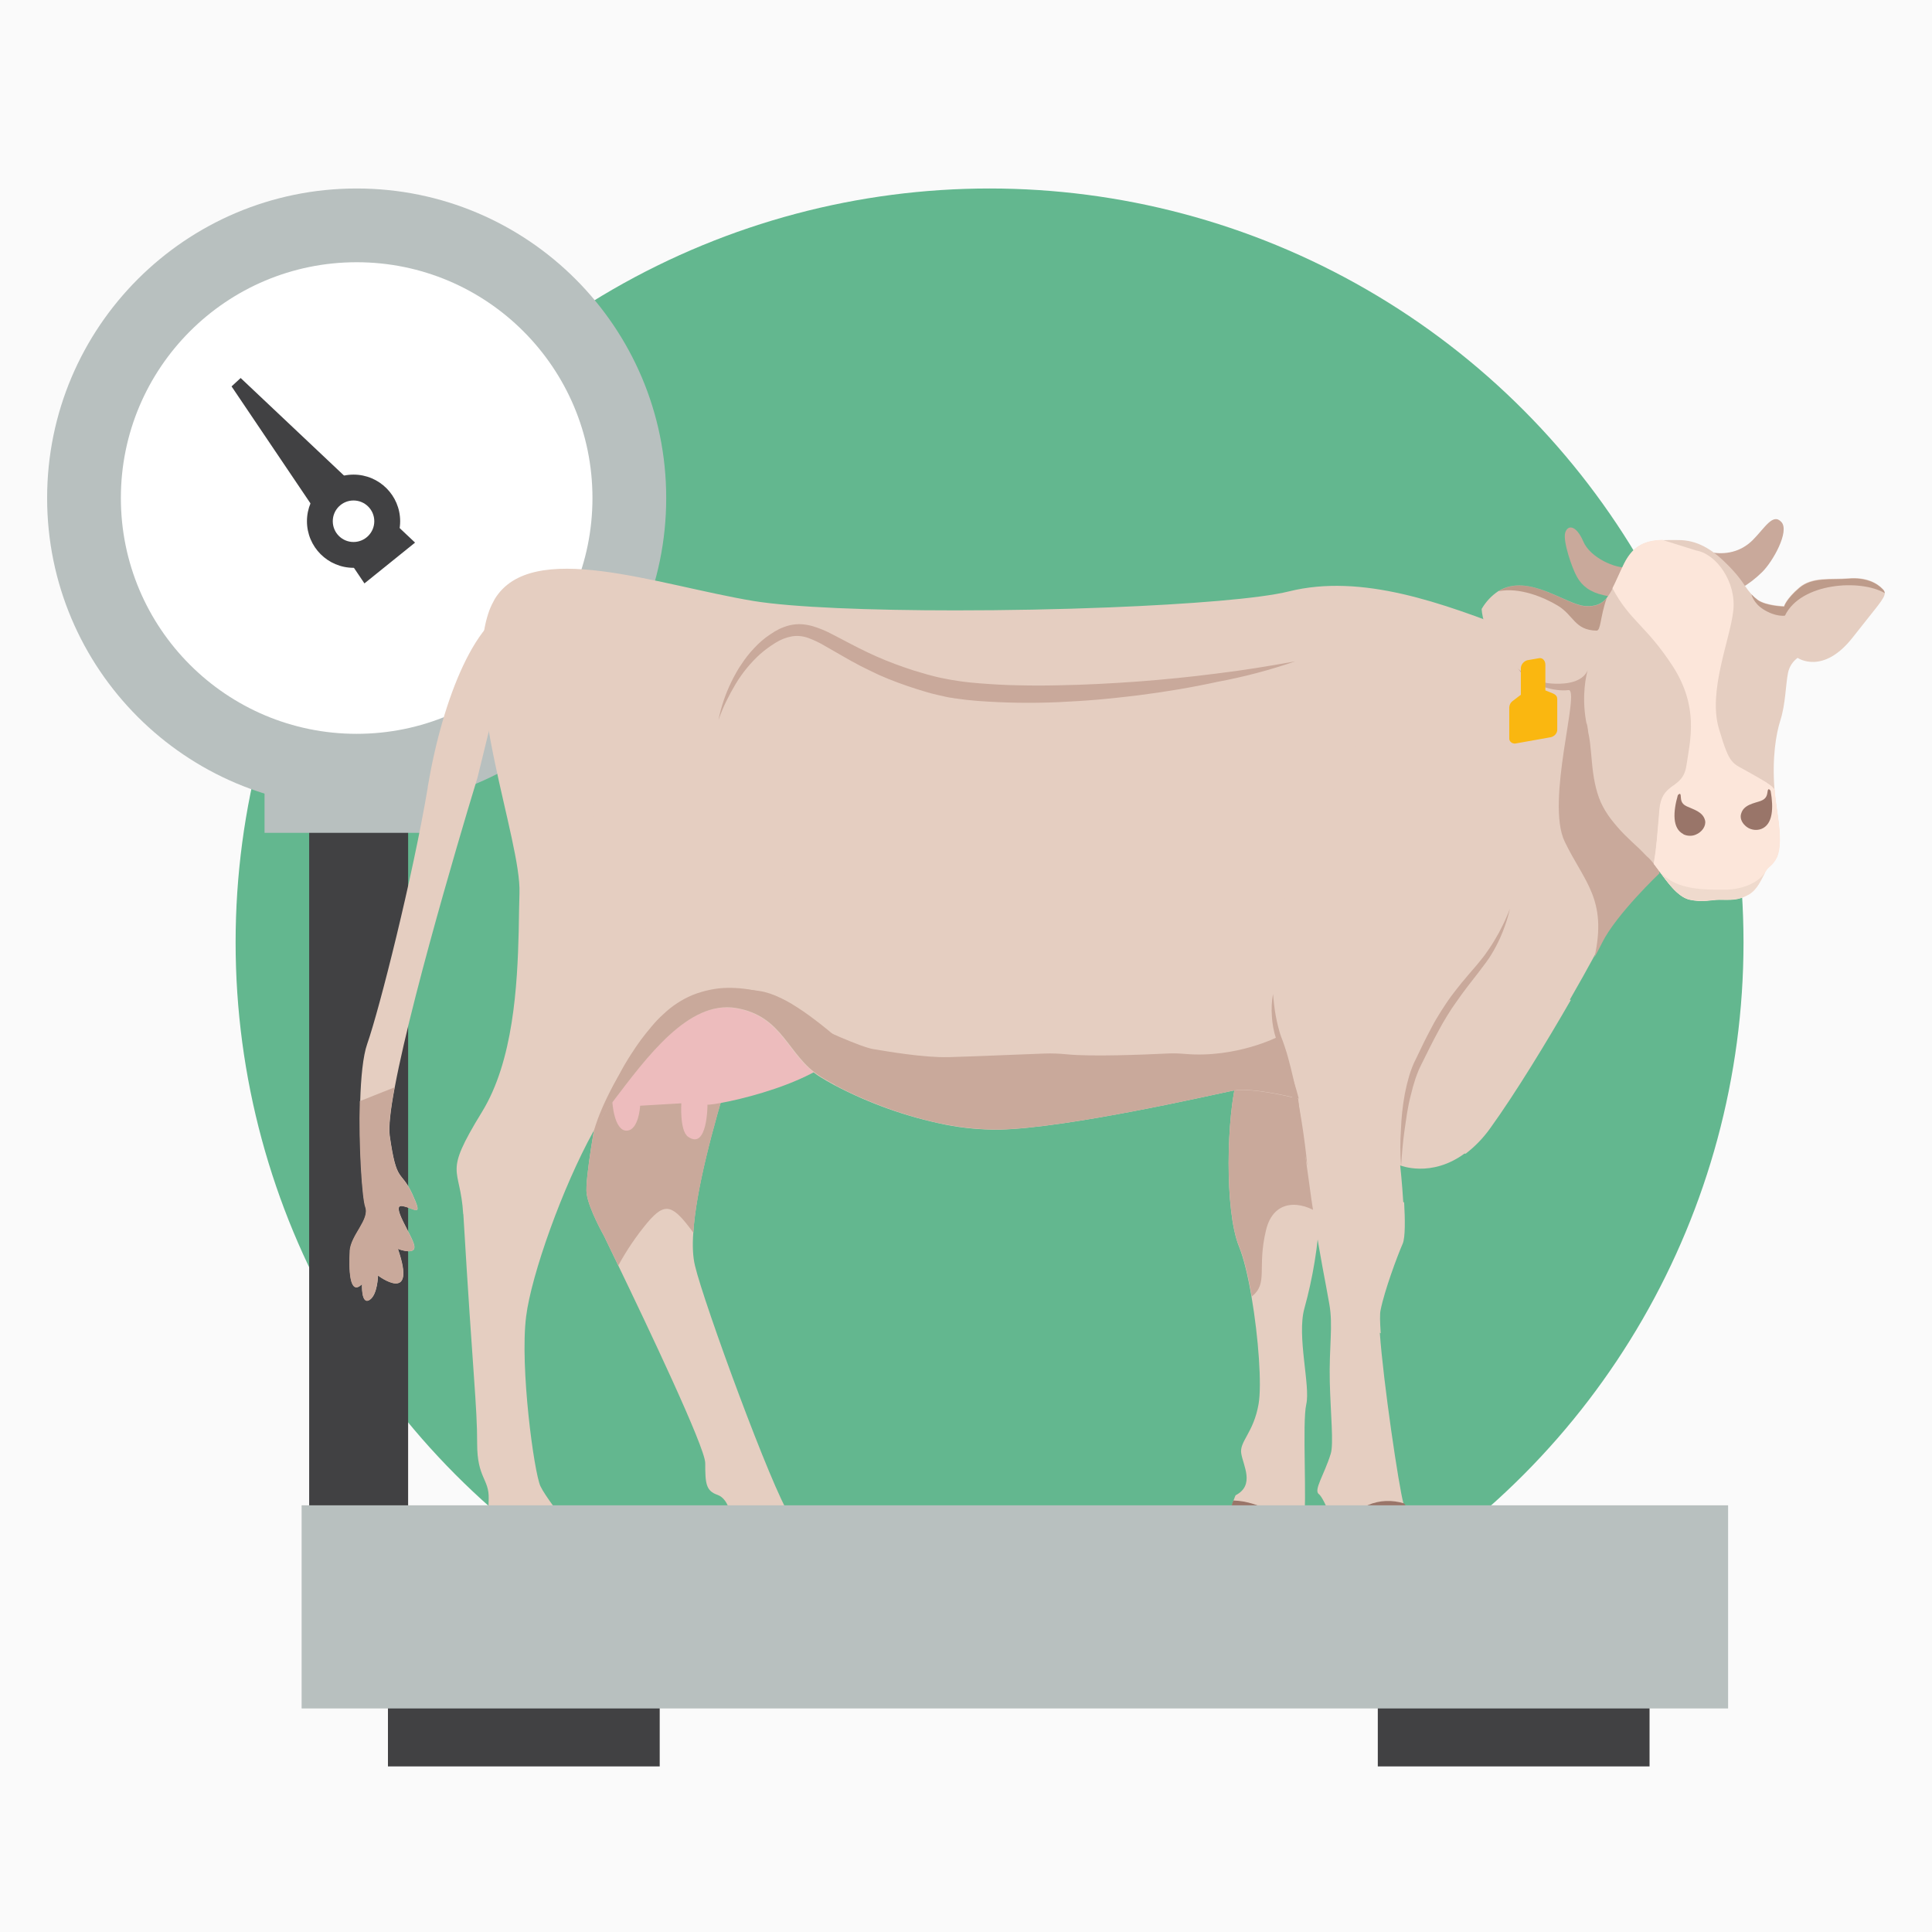 <svg width="41" height="41" viewBox="0 0 41 41" fill="none" xmlns="http://www.w3.org/2000/svg">
    <rect width="41" height="41" fill="#FAFAFA"/>
    <circle cx="21" cy="20" r="16" fill="#63B78F"/>
    <path d="M14 35.921H8.233V37.486H14V35.921Z" fill="#414143"/>
    <path d="M35.006 35.921H29.239V37.486H35.006V35.921Z" fill="#414143"/>
    <path d="M8.661 16.356H6.561V32.996H8.661V16.356Z" fill="#414143"/>
    <path d="M9.734 15.903H5.614V17.674H9.734V15.903Z" fill="#B8C0BF"/>
    <path d="M7.569 17.138C11.197 17.138 14.138 14.197 14.138 10.569C14.138 6.941 11.197 4 7.569 4C3.941 4 1 6.941 1 10.569C1 14.197 3.941 17.138 7.569 17.138Z" fill="#B8C0BF"/>
    <path d="M7.569 15.573C10.333 15.573 12.573 13.333 12.573 10.569C12.573 7.806 10.333 5.565 7.569 5.565C4.806 5.565 2.565 7.806 2.565 10.569C2.565 13.333 4.806 15.573 7.569 15.573Z" fill="white"/>
    <path d="M5.107 8.022L8.808 11.515L7.734 12.381L4.914 8.2L5.107 8.022Z" fill="#414143"/>
    <path d="M7.503 12.05C8.049 12.05 8.492 11.607 8.492 11.061C8.492 10.515 8.049 10.072 7.503 10.072C6.957 10.072 6.514 10.515 6.514 11.061C6.514 11.607 6.957 12.05 7.503 12.05Z" fill="#414143"/>
    <path d="M7.502 11.502C7.745 11.502 7.943 11.305 7.943 11.061C7.943 10.818 7.745 10.621 7.502 10.621C7.259 10.621 7.062 10.818 7.062 11.061C7.062 11.305 7.259 11.502 7.502 11.502Z" fill="white"/>
    <path d="M34.549 12.042C34.289 12.072 33.747 11.838 33.599 11.489C33.45 11.14 33.264 11.129 33.215 11.31C33.167 11.489 33.357 12.049 33.464 12.239C33.571 12.432 33.743 12.567 34.024 12.629L34.303 12.692L34.549 12.042Z" fill="#C9A99B"/>
    <path d="M36.29 11.717C36.608 11.779 36.936 11.719 37.196 11.461C37.455 11.201 37.623 10.88 37.804 11.078C37.983 11.275 37.625 11.914 37.397 12.139C37.261 12.274 37.109 12.39 36.944 12.487L36.291 11.717H36.29Z" fill="#C9A99B"/>
    <path d="M12.452 25.341C12.496 25.659 12.814 26.221 12.814 26.221C12.814 26.221 12.935 26.47 13.121 26.857C13.716 28.091 14.966 30.716 14.966 31.048C14.966 31.48 14.979 31.638 15.228 31.724C15.477 31.81 15.574 32.26 15.456 32.46C15.342 32.66 15.311 32.964 15.556 32.964C15.8 32.964 17.189 33.096 17.245 32.964C17.352 32.722 16.959 32.332 16.813 32.2C16.782 32.172 16.761 32.156 16.761 32.156C16.392 31.627 14.934 27.652 14.748 26.857C14.703 26.671 14.692 26.432 14.713 26.153C14.768 25.259 15.114 23.96 15.518 22.641L13.159 21.87L12.668 23.633C12.668 23.633 12.406 25.024 12.45 25.342L12.452 25.341Z" fill="#E5CEC1"/>
    <path d="M12.452 25.341C12.496 25.659 12.814 26.221 12.814 26.221C12.814 26.221 12.935 26.47 13.121 26.857C13.296 26.535 13.502 26.231 13.736 25.949C14.12 25.494 14.278 25.566 14.714 26.16C14.77 25.266 15.116 23.967 15.518 22.648L13.159 21.877L12.668 23.638C12.668 23.638 12.406 25.023 12.45 25.341H12.452Z" fill="#C9A99B"/>
    <path d="M9.078 16.709C8.76 18.607 8.053 21.413 7.792 22.156C7.703 22.41 7.659 22.867 7.644 23.367C7.616 24.32 7.692 25.432 7.758 25.611C7.855 25.888 7.445 26.208 7.426 26.553C7.406 26.897 7.408 27.528 7.684 27.251C7.684 27.251 7.664 27.692 7.839 27.589C8.014 27.486 8.023 27.068 8.023 27.068C8.023 27.068 8.86 27.704 8.445 26.503C8.445 26.503 8.838 26.656 8.792 26.431C8.746 26.206 8.278 25.55 8.541 25.595C8.803 25.639 8.994 25.868 8.749 25.335C8.503 24.806 8.419 25.142 8.271 24.1C8.246 23.911 8.287 23.549 8.377 23.075C8.78 20.913 10.135 16.495 10.135 16.495L11.028 12.851C10.12 12.995 9.394 14.809 9.076 16.707L9.078 16.709Z" fill="#E5CEC1"/>
    <path d="M7.422 26.552C7.402 26.896 7.404 27.526 7.68 27.251C7.68 27.251 7.661 27.692 7.836 27.589C8.011 27.486 8.019 27.068 8.019 27.068C8.019 27.068 8.856 27.704 8.441 26.503C8.441 26.503 8.834 26.656 8.788 26.431C8.742 26.206 8.274 25.55 8.537 25.595C8.799 25.639 8.99 25.868 8.745 25.335C8.499 24.806 8.415 25.142 8.267 24.1C8.242 23.911 8.283 23.549 8.373 23.075L7.636 23.368C7.608 24.321 7.684 25.433 7.749 25.613C7.848 25.882 7.441 26.207 7.419 26.552H7.422Z" fill="#C9A99B"/>
    <path d="M18.089 22.011C17.668 22.992 15.149 23.469 15.014 23.442C15.014 23.442 15.017 24.419 14.6 24.122C14.421 23.994 14.459 23.414 14.459 23.414L13.585 23.465C13.585 23.465 13.557 23.994 13.295 23.994C13.032 23.994 12.995 23.39 12.995 23.39L12.366 23.304L12.814 20.468L16.605 20.02L18.09 22.012L18.089 22.011Z" fill="#EDBCBD"/>
    <path d="M27.032 33.511C27.089 33.487 27.41 32.974 27.576 32.571C27.614 32.48 27.645 32.387 27.667 32.292C27.742 31.907 27.631 30.192 27.721 29.801C27.812 29.411 27.517 28.356 27.681 27.767C27.862 27.114 27.971 26.442 28.009 25.765C28.026 25.445 28.018 25.124 27.991 24.803C27.88 23.584 27.905 22.381 27.905 22.381L26.258 22.86C26.026 23.685 25.985 25.693 26.292 26.449C26.395 26.701 26.487 27.093 26.56 27.522C26.706 28.377 26.78 29.39 26.709 29.796C26.603 30.406 26.3 30.589 26.341 30.844C26.381 31.1 26.637 31.518 26.221 31.732C26.221 31.732 26.198 31.783 26.173 31.853C26.137 31.949 26.096 32.086 26.11 32.176C26.134 32.326 26.963 33.542 27.034 33.512L27.032 33.511Z" fill="#E5CEC1"/>
    <path d="M26.564 27.515C26.922 27.231 26.671 26.916 26.867 26.105C27.031 25.427 27.618 25.487 28.01 25.761C28.026 25.44 28.02 25.119 27.992 24.798C27.881 23.579 27.906 22.376 27.906 22.376L26.259 22.855C26.026 23.68 25.986 25.688 26.293 26.444C26.399 26.695 26.49 27.084 26.565 27.516L26.564 27.515Z" fill="#C9A99B"/>
    <path d="M9.833 25.767C10.04 29.26 10.126 29.816 10.126 30.641C10.126 31.363 10.379 31.384 10.371 31.798C10.369 32.077 10.313 32.613 10.551 32.813C10.671 32.913 11.02 33.013 11.342 33.089C11.392 33.1 11.445 33.098 11.494 33.08C11.542 33.062 11.584 33.03 11.614 32.987C11.645 32.945 11.662 32.895 11.663 32.842C11.663 32.791 11.651 32.739 11.623 32.696L11.391 32.334L12.006 33.012C12.033 33.041 12.069 33.06 12.109 33.067C12.149 33.074 12.188 33.067 12.224 33.048C12.259 33.028 12.287 32.998 12.302 32.962C12.317 32.925 12.321 32.884 12.31 32.845C12.31 32.842 12.31 32.838 12.308 32.838C12.252 32.655 11.976 32.289 11.752 31.974C11.627 31.802 11.517 31.642 11.469 31.539C11.334 31.253 11.03 29.015 11.165 27.939C11.276 27.048 11.942 25.187 12.588 24.019C12.705 23.804 12.837 23.597 12.982 23.401C13.721 22.427 14.599 21.232 15.607 21.397C16.616 21.566 16.702 22.405 17.389 22.844C17.48 22.902 17.589 22.965 17.71 23.03C18.449 23.419 19.241 23.701 20.059 23.866C20.436 23.941 20.821 23.976 21.206 23.973C22.671 23.938 25.731 23.234 26.153 23.148C26.574 23.065 27.549 23.317 27.549 23.317C27.549 23.317 27.59 23.684 27.66 24.202C27.69 24.451 27.729 24.731 27.771 25.024C27.808 25.308 27.85 25.601 27.896 25.884C28.031 26.765 28.114 27.12 28.21 27.673C28.293 28.135 28.203 28.574 28.22 29.32C28.236 29.987 28.306 30.646 28.24 30.851C28.106 31.289 27.871 31.624 27.988 31.707C28.106 31.791 28.378 32.537 28.44 32.644C28.517 32.767 28.865 33.103 29.676 33.092C29.701 33.092 29.726 33.085 29.749 33.074C29.771 33.062 29.79 33.045 29.804 33.024C29.818 33.003 29.826 32.978 29.829 32.953C29.832 32.928 29.828 32.903 29.818 32.88C29.721 32.638 29.59 32.292 29.714 32.475C29.9 32.745 29.742 32.496 29.876 32.596C30.011 32.696 30.25 32.942 30.201 32.807C30.15 32.673 29.901 32.324 29.783 31.902C29.686 31.56 29.355 29.328 29.282 28.285C29.265 28.051 29.261 27.874 29.279 27.795C29.363 27.374 29.632 26.652 29.749 26.383C29.804 26.255 29.8 25.872 29.779 25.509C29.756 25.112 29.714 24.731 29.714 24.731C29.714 24.731 30.371 25.003 31.085 24.476C31.282 24.324 31.454 24.145 31.6 23.944C32.142 23.194 32.812 22.088 33.316 21.212C33.517 20.863 33.693 20.548 33.821 20.311C33.89 20.179 33.948 20.072 33.986 19.993C34.29 19.389 35.198 18.527 35.198 18.527V15.726L35.047 15.605L34.684 15.319L32.861 13.875L32.353 13.473C32.304 13.453 32.253 13.436 32.204 13.415C30.604 12.793 28.901 12.165 27.35 12.551C26.739 12.703 25.257 12.821 23.536 12.89C22.489 12.932 21.353 12.953 20.273 12.953C18.47 12.953 16.821 12.89 15.985 12.753C13.937 12.411 11.277 11.422 10.496 12.718C10.454 12.793 10.416 12.872 10.385 12.953C9.784 14.593 11.066 17.833 11.024 18.956C11.017 19.181 11.013 19.447 11.008 19.737V19.751C10.98 20.919 10.894 22.515 10.227 23.599C9.388 24.967 9.767 24.726 9.83 25.766L9.833 25.767Z" fill="#E5CEC1"/>
    <path d="M11.045 18.964C11.038 19.189 11.035 19.454 11.028 19.745C11.031 19.659 11.056 19.199 11.208 19.161C11.377 19.12 11.335 18.864 11.598 18.418C11.86 17.973 11.954 18.374 12.23 18.418C12.506 18.46 12.572 17.417 12.613 16.95C12.655 16.481 13.059 16.205 12.592 15.12C12.123 14.035 12.102 14.927 11.719 15.185C11.335 15.441 11.249 14.823 11.591 14.101C11.933 13.376 12.485 13.61 12.741 13.037C12.996 12.463 12.444 13.144 12.271 12.892C12.102 12.639 11.505 12.567 11.229 12.76C10.997 12.919 10.752 12.96 10.517 12.737C10.474 12.812 10.437 12.891 10.406 12.971C9.805 14.605 11.083 17.845 11.045 18.964Z" fill="#E5CEC1"/>
    <path d="M16.89 13.049C16.604 12.835 15.91 12.9 15.678 13.239C15.443 13.581 14.804 14.113 14.273 14.092C13.741 14.071 13.229 14.517 13.357 15.049C13.485 15.581 13.329 16.164 13.982 16.192C14.635 16.22 15.678 16.327 15.847 15.709C16.017 15.091 16.997 14.538 17.125 13.899C17.253 13.263 16.89 13.049 16.89 13.049Z" fill="#E5CEC1"/>
    <path d="M15.335 18.352C14.803 18.245 14.095 18.459 13.981 19.16C13.867 19.862 13.384 19.779 13.335 20.097C13.287 20.417 13.312 20.777 13.867 20.628C14.42 20.48 14.016 20.749 14.697 20.459C15.38 20.169 15.187 19.734 15.335 19.651C15.484 19.565 15.698 19.481 15.698 18.949C15.698 18.418 15.335 18.352 15.335 18.352Z" fill="#E5CEC1"/>
    <path d="M16.531 18.099C16.745 19.207 17.519 19.994 18.09 20.026C18.659 20.057 18.894 20.568 18.808 20.932C18.721 21.294 18.594 21.819 18.915 21.875C19.233 21.93 20.341 21.847 20.576 22.2C20.81 22.548 22.041 22.293 22.457 21.08C22.875 19.868 23.577 19.378 23.428 17.992C23.28 16.605 22.852 17.29 23.449 15.608C24.046 13.927 23.152 14.372 23.3 13.502C23.342 13.286 23.428 13.082 23.556 12.904C22.509 12.946 21.373 12.967 20.292 12.967C20.134 13.508 19.809 13.779 19.405 13.861C18.894 13.968 18.766 14.117 18.787 14.714C18.808 15.311 17.574 15.311 17.263 15.885C16.956 16.458 16.317 16.993 16.531 18.099Z" fill="#E5CEC1"/>
    <path d="M26.746 20.228C26.753 20.038 26.635 19.931 26.446 19.945C26.332 19.951 26.16 20.065 26.17 20.142C26.191 20.321 26.293 20.39 26.218 20.567C26.105 20.829 26.446 21.178 26.778 20.968C26.903 20.889 26.964 20.771 26.813 20.46C26.775 20.388 26.753 20.31 26.748 20.228H26.746Z" fill="#E5CEC1"/>
    <path d="M27.125 20.339C27.302 20.88 27.049 21.337 27.399 21.876C27.747 22.415 28.356 23.713 27.675 24.197C27.706 24.445 27.745 24.726 27.786 25.019C27.786 25.019 28.643 24.652 28.878 24.366C29.11 24.08 29.013 23.361 29.306 23.189C29.596 23.012 29.831 22.622 30.159 22.197C30.486 21.772 30.818 21.164 31.419 20.487C32.021 19.814 32.311 18.397 32.293 18.146C32.272 17.893 33.167 17.604 33.533 17.893C33.903 18.183 34.483 17.216 34.483 17.216L34.711 15.326L34.832 14.325L32.407 13.161C32.344 13.247 32.286 13.333 32.231 13.424C31.757 14.19 31.564 15.092 31.654 15.855C31.752 16.708 31.633 17.853 31.285 17.621C30.936 17.389 31.013 17.224 30.743 16.218C30.471 15.217 29.31 14.885 28.688 15.972C28.066 17.057 27.775 18.434 27.368 18.919C26.954 19.407 26.954 19.793 27.127 20.339H27.125Z" fill="#E5CEC1"/>
    <path d="M30.231 23.403C30.289 23.831 30.289 24.042 30.772 24.369C30.851 24.425 30.969 24.46 31.104 24.483C31.301 24.332 31.474 24.153 31.619 23.951C32.161 23.201 32.832 22.096 33.336 21.22C33.043 21.157 32.887 21.347 32.656 21.756C32.344 22.297 32.383 22.803 31.958 22.647C31.53 22.492 31.492 21.832 30.922 21.877C30.356 21.918 30.172 22.975 30.232 23.403H30.231Z" fill="#E5CEC1"/>
    <path d="M28.755 27.299C28.753 27.956 29.069 28.201 29.301 28.294C29.285 28.059 29.28 27.883 29.298 27.803C29.382 27.383 29.651 26.66 29.768 26.391C29.823 26.263 29.819 25.88 29.798 25.517C29.55 25.417 29.487 25.822 29.339 26.253C29.162 26.758 28.758 26.685 28.755 27.301V27.299Z" fill="#E5CEC1"/>
    <path d="M17.336 21.791L17.724 23.027C18.463 23.416 19.254 23.698 20.072 23.863C20.45 23.938 20.835 23.974 21.22 23.97C22.685 23.935 25.744 23.231 26.167 23.145C26.587 23.062 27.562 23.315 27.562 23.315C27.446 22.841 27.121 22.002 27.121 22.002C27.121 22.002 26.229 22.462 25.137 22.365C25.011 22.354 24.885 22.351 24.757 22.358C24.281 22.381 23.161 22.427 22.636 22.374C22.478 22.358 22.318 22.352 22.16 22.358C21.631 22.378 20.539 22.423 20.135 22.434C19.589 22.448 18.818 22.309 18.539 22.265C18.263 22.223 17.336 21.791 17.336 21.791Z" fill="#C9A99B"/>
    <path d="M12.6 24.014C12.716 23.798 12.847 23.591 12.994 23.395C13.733 22.422 14.611 21.226 15.619 21.391C16.627 21.561 16.713 22.4 17.401 22.838C17.912 23.163 18.966 23.647 20.072 23.861C18.904 23.28 17.249 21.208 16.127 21.032C15.005 20.855 14.13 21.322 13.436 22.341C12.758 23.343 12.607 23.993 12.6 24.014Z" fill="#C9A99B"/>
    <path d="M11.909 33.12L11.646 32.595L12.113 33.11C12.127 33.126 12.145 33.138 12.164 33.145C12.184 33.152 12.206 33.153 12.227 33.149C12.248 33.145 12.267 33.137 12.284 33.123C12.3 33.109 12.313 33.092 12.32 33.071C12.345 32.992 12.343 32.907 12.316 32.83C12.26 32.646 11.984 32.281 11.76 31.966C11.198 32.159 10.734 32.542 10.562 32.805C10.845 33.119 11.57 33.132 11.86 33.185C11.868 33.188 11.878 33.188 11.886 33.185C11.895 33.182 11.903 33.177 11.909 33.17C11.914 33.163 11.917 33.153 11.917 33.145C11.917 33.135 11.914 33.127 11.909 33.12Z" fill="#997569"/>
    <path d="M15.558 32.966C15.803 32.966 17.191 33.098 17.247 32.966C17.353 32.725 16.96 32.334 16.815 32.203C16.341 32.13 15.83 32.151 15.454 32.462C15.34 32.662 15.312 32.966 15.558 32.966Z" fill="#997569"/>
    <path d="M27.032 33.511C27.089 33.487 27.41 32.973 27.576 32.571C27.33 32.25 26.752 31.857 26.173 31.843C26.137 31.939 26.096 32.076 26.11 32.166C26.134 32.325 26.963 33.538 27.034 33.511H27.032Z" fill="#997569"/>
    <path d="M28.452 32.645C28.452 32.645 28.452 32.647 28.452 32.648C28.452 32.648 28.453 32.648 28.455 32.648C28.538 32.779 28.952 33.19 29.895 33.121C29.916 33.121 29.57 32.244 29.733 32.478C29.862 32.674 29.971 32.881 30.06 33.096C30.06 33.096 30.316 33.031 30.247 32.727C30.216 32.585 30.119 32.344 29.798 31.905C29.287 31.747 28.713 31.947 28.492 32.516C28.479 32.565 28.465 32.602 28.451 32.644L28.452 32.645Z" fill="#997569"/>
    <path d="M32.221 14.193C32.439 14.552 33.015 14.683 33.282 14.645C33.551 14.604 32.792 17.005 33.206 17.862C33.62 18.719 34.114 19.084 33.837 20.317C33.907 20.186 33.965 20.078 34.003 19.999C34.307 19.395 35.215 18.534 35.215 18.534V16.168L35.064 15.615L34.546 13.725C34.546 13.725 33.568 13.766 32.878 13.883C32.457 13.952 32.139 14.052 32.221 14.19V14.193Z" fill="#C9A99B"/>
    <path d="M31.443 12.919C31.443 12.919 31.443 13.372 31.884 13.859C32.326 14.342 32.582 14.526 33.114 14.509C33.559 14.495 33.669 14.288 33.694 14.219C33.666 14.316 33.559 14.744 33.66 15.313C33.773 15.963 33.729 16.426 33.811 16.847C33.943 17.503 34.919 18.145 34.989 18.21C35.026 18.247 35.061 18.285 35.093 18.328C35.3 18.591 35.555 19.026 35.857 19.088C36.133 19.146 36.323 19.088 36.472 19.088C36.725 19.088 36.879 19.109 37.108 18.977C37.35 18.84 37.412 18.508 37.529 18.403C37.719 18.238 37.843 18.083 37.708 17.194C37.684 17.038 37.666 16.894 37.657 16.752C37.605 16.074 37.691 15.574 37.782 15.287C37.893 14.941 37.893 14.537 37.944 14.281C37.97 14.152 38.043 14.038 38.148 13.961C38.148 13.961 38.684 14.334 39.316 13.529C39.82 12.883 40.006 12.697 39.997 12.579C39.993 12.548 39.977 12.52 39.955 12.499C39.83 12.365 39.593 12.24 39.223 12.272C38.849 12.302 38.459 12.23 38.18 12.469C37.901 12.708 37.859 12.863 37.859 12.863C37.859 12.863 37.486 12.854 37.304 12.729C37.254 12.693 37.208 12.652 37.166 12.608C37.119 12.556 37.076 12.501 37.038 12.443C36.958 12.32 36.869 12.205 36.769 12.097C36.727 12.052 36.69 12.011 36.648 11.972C36.313 11.633 35.995 11.461 35.619 11.461C35.498 11.461 35.38 11.458 35.273 11.463C34.941 11.477 34.672 11.556 34.465 11.968C34.403 12.093 34.351 12.207 34.307 12.306C34.279 12.372 34.251 12.431 34.223 12.486C34.189 12.558 34.145 12.627 34.096 12.69C33.996 12.811 33.868 12.873 33.654 12.862C33.24 12.845 32.441 12.151 31.798 12.544C31.654 12.64 31.533 12.768 31.446 12.918L31.443 12.919Z" fill="#E5CEC1"/>
    <path d="M32.972 14.723L32.795 14.651V14.107C32.795 14.016 32.733 13.954 32.661 13.968L32.407 14.012C32.365 14.026 32.331 14.053 32.307 14.086C32.283 14.119 32.272 14.159 32.275 14.2V14.744L32.097 14.879C32.077 14.896 32.059 14.916 32.047 14.94C32.036 14.963 32.029 14.989 32.029 15.014V15.661C32.028 15.676 32.029 15.693 32.035 15.708C32.04 15.723 32.05 15.737 32.063 15.748C32.075 15.759 32.09 15.768 32.106 15.773C32.122 15.779 32.139 15.78 32.157 15.779L32.915 15.644C32.954 15.633 32.988 15.612 33.011 15.583C33.035 15.554 33.049 15.518 33.047 15.482V14.834C33.047 14.811 33.042 14.789 33.028 14.769C33.014 14.75 32.995 14.734 32.971 14.725L32.972 14.723Z" fill="#FAB710"/>
    <path opacity="0.3" d="M37.168 12.612C37.171 12.622 37.21 12.798 37.423 12.933C37.686 13.098 37.879 13.065 37.879 13.065C38.218 12.363 39.486 12.284 40 12.588C39.996 12.558 39.98 12.53 39.958 12.509C39.833 12.374 39.596 12.249 39.226 12.281C38.853 12.312 38.462 12.24 38.183 12.479C37.904 12.717 37.862 12.873 37.862 12.873C37.862 12.873 37.489 12.863 37.307 12.738C37.257 12.701 37.211 12.659 37.169 12.613L37.168 12.612Z" fill="#5E240D"/>
    <path d="M34.221 12.487C34.594 13.184 34.929 13.267 35.496 14.134C36.058 15.005 35.869 15.709 35.789 16.241C35.747 16.531 35.596 16.603 35.457 16.71C35.343 16.796 35.239 16.907 35.215 17.177C35.164 17.774 35.157 17.954 35.094 18.327C35.301 18.589 35.557 19.024 35.858 19.086C36.134 19.145 36.325 19.086 36.473 19.086C36.726 19.086 36.88 19.107 37.109 18.975C37.351 18.838 37.414 18.506 37.53 18.402C37.721 18.236 37.844 18.081 37.709 17.192C37.686 17.036 37.668 16.892 37.658 16.75C37.582 16.664 37.479 16.599 37.354 16.525C37.284 16.484 37.205 16.442 37.122 16.393C36.759 16.18 36.715 16.268 36.479 15.467C36.24 14.666 36.718 13.571 36.783 12.959C36.852 12.348 36.42 11.756 36.002 11.684L35.273 11.456C34.941 11.47 34.672 11.549 34.465 11.96C34.365 12.164 34.293 12.341 34.219 12.482L34.221 12.487Z" fill="#FCE6DA"/>
    <path d="M35.461 16.71C35.858 16.438 36.994 16.348 37.482 16.603C37.544 16.638 37.544 16.887 37.544 16.887L35.803 17.277L35.461 16.71Z" fill="#FCE6DA"/>
    <path d="M35.098 18.333C35.126 18.37 35.157 18.409 35.188 18.453C35.205 18.474 35.223 18.498 35.24 18.523C35.419 18.769 35.627 19.045 35.862 19.096C36.138 19.155 36.329 19.096 36.477 19.096C36.73 19.096 36.884 19.117 37.113 18.985C37.297 18.878 37.38 18.66 37.459 18.516C37.466 18.506 37.473 18.492 37.48 18.481C37.495 18.455 37.513 18.433 37.536 18.412C37.611 18.354 37.67 18.28 37.712 18.194C37.784 18.031 37.802 17.762 37.715 17.206C37.691 17.051 37.673 16.906 37.663 16.765C37.587 16.679 37.612 16.686 37.484 16.613C36.943 17.034 36.068 17.097 35.463 16.72C35.349 16.806 35.245 16.917 35.222 17.187C35.166 17.781 35.159 17.958 35.101 18.334L35.098 18.333Z" fill="#FCE6DA"/>
    <path d="M35.721 17.703C35.763 17.724 35.807 17.735 35.853 17.736C35.899 17.738 35.944 17.731 35.987 17.712C36.115 17.661 36.208 17.533 36.185 17.415C36.143 17.225 35.929 17.176 35.794 17.111C35.66 17.049 35.676 16.953 35.667 16.879C35.66 16.828 35.632 16.849 35.615 16.865C35.611 16.869 35.608 16.874 35.605 16.879C35.505 17.232 35.487 17.581 35.724 17.701L35.721 17.703Z" fill="#997569"/>
    <path d="M37.033 17.519C37.078 17.562 37.134 17.593 37.196 17.605C37.257 17.618 37.321 17.614 37.379 17.591C37.625 17.494 37.639 17.143 37.576 16.786L37.562 16.765C37.545 16.748 37.525 16.734 37.514 16.779C37.5 16.848 37.507 16.944 37.365 16.997C37.223 17.048 37.005 17.076 36.951 17.264C36.92 17.35 36.958 17.45 37.034 17.519H37.033Z" fill="#997569"/>
    <path d="M35.24 18.518C35.419 18.764 35.628 19.04 35.862 19.091C36.139 19.15 36.329 19.091 36.478 19.091C36.73 19.091 36.885 19.112 37.114 18.98C37.297 18.873 37.38 18.655 37.46 18.511C37.318 18.732 36.976 18.88 36.6 18.88C36.199 18.88 35.585 18.897 35.243 18.518H35.24Z" fill="#EFDACD"/>
    <path d="M29.734 24.74C29.75 24.487 29.771 24.236 29.806 23.987C29.823 23.864 29.841 23.739 29.861 23.614C29.882 23.489 29.906 23.368 29.938 23.247C29.966 23.126 30 23.005 30.038 22.891C30.059 22.833 30.079 22.773 30.103 22.719C30.114 22.691 30.127 22.664 30.141 22.636L30.161 22.594L30.182 22.552C30.293 22.328 30.403 22.104 30.524 21.882C30.582 21.771 30.645 21.664 30.71 21.557C30.775 21.45 30.845 21.346 30.917 21.246C31.059 21.041 31.214 20.844 31.37 20.644C31.407 20.593 31.446 20.544 31.484 20.493L31.542 20.416C31.559 20.389 31.577 20.365 31.598 20.337C31.668 20.23 31.732 20.118 31.788 20.003C31.845 19.889 31.893 19.771 31.936 19.65C31.979 19.53 32.014 19.408 32.043 19.283C32.023 19.343 31.997 19.401 31.971 19.46C31.948 19.518 31.92 19.573 31.892 19.632C31.838 19.744 31.778 19.854 31.713 19.96C31.65 20.067 31.578 20.171 31.506 20.271L31.45 20.343L31.392 20.415C31.355 20.464 31.309 20.512 31.271 20.559L31.146 20.704C31.105 20.753 31.067 20.801 31.025 20.848C30.946 20.946 30.867 21.046 30.791 21.148C30.714 21.253 30.646 21.36 30.577 21.466C30.511 21.573 30.442 21.684 30.384 21.798C30.263 22.023 30.152 22.251 30.045 22.479L30.024 22.521L30.003 22.565C29.989 22.596 29.98 22.623 29.966 22.655C29.942 22.715 29.921 22.776 29.903 22.839C29.867 22.961 29.837 23.086 29.813 23.212C29.766 23.464 29.739 23.718 29.73 23.972C29.712 24.226 29.713 24.482 29.732 24.736L29.734 24.74Z" fill="#C9A99B"/>
    <path d="M27.015 21.096C26.987 21.251 26.98 21.408 26.991 21.565C27 21.725 27.029 21.883 27.078 22.034L27.098 22.09L27.119 22.145C27.133 22.18 27.143 22.218 27.157 22.253C27.18 22.325 27.201 22.397 27.222 22.473C27.264 22.622 27.305 22.77 27.339 22.922C27.376 23.07 27.411 23.222 27.445 23.375C27.48 23.526 27.515 23.679 27.546 23.83L27.743 24.743C27.715 24.431 27.673 24.125 27.625 23.816C27.601 23.665 27.573 23.509 27.546 23.357C27.515 23.205 27.483 23.052 27.448 22.897C27.414 22.745 27.376 22.593 27.334 22.441C27.314 22.365 27.29 22.29 27.265 22.216C27.251 22.179 27.241 22.14 27.227 22.105L27.186 21.998C27.179 21.982 27.173 21.964 27.169 21.947L27.152 21.891C27.143 21.854 27.132 21.819 27.122 21.78C27.105 21.708 27.087 21.632 27.073 21.555C27.046 21.404 27.029 21.251 27.015 21.093V21.096Z" fill="#C9A99B"/>
    <path d="M27.485 14.035C26.93 14.135 26.373 14.228 25.813 14.294C25.253 14.367 24.693 14.422 24.134 14.464C23.855 14.485 23.574 14.501 23.295 14.515C23.016 14.529 22.735 14.539 22.456 14.543C22.177 14.55 21.896 14.55 21.617 14.543C21.338 14.54 21.062 14.522 20.785 14.501C20.513 14.482 20.241 14.443 19.974 14.387C19.909 14.374 19.842 14.357 19.774 14.339C19.709 14.322 19.64 14.304 19.574 14.283C19.442 14.246 19.308 14.204 19.18 14.158C18.919 14.068 18.662 13.964 18.413 13.845C18.29 13.786 18.165 13.724 18.04 13.658C17.915 13.593 17.791 13.526 17.663 13.461C17.531 13.39 17.392 13.333 17.249 13.289C17.172 13.267 17.092 13.253 17.01 13.247C16.928 13.243 16.845 13.25 16.765 13.268C16.687 13.286 16.612 13.314 16.54 13.347C16.471 13.381 16.405 13.421 16.342 13.465C16.217 13.547 16.105 13.646 16.003 13.756C15.903 13.861 15.813 13.976 15.734 14.097C15.692 14.156 15.655 14.217 15.62 14.281C15.585 14.343 15.551 14.408 15.52 14.471C15.395 14.728 15.303 14.999 15.247 15.279C15.294 15.146 15.348 15.015 15.409 14.889C15.472 14.761 15.537 14.64 15.609 14.519C15.751 14.282 15.927 14.067 16.131 13.881C16.233 13.792 16.341 13.713 16.456 13.642C16.563 13.574 16.683 13.526 16.809 13.504C16.928 13.486 17.049 13.499 17.162 13.542C17.285 13.588 17.405 13.646 17.517 13.714C17.759 13.849 18.005 14 18.26 14.132C18.388 14.197 18.52 14.26 18.651 14.322C18.783 14.381 18.917 14.436 19.052 14.485C19.187 14.536 19.326 14.582 19.463 14.626L19.67 14.689C19.739 14.71 19.808 14.726 19.881 14.744C19.953 14.761 20.027 14.775 20.099 14.793C20.134 14.8 20.171 14.807 20.206 14.81C20.241 14.817 20.278 14.824 20.313 14.826C20.385 14.836 20.459 14.847 20.527 14.854L20.634 14.864L20.741 14.874C21.312 14.917 21.885 14.926 22.457 14.901C22.741 14.887 23.027 14.871 23.31 14.846C23.452 14.836 23.593 14.818 23.735 14.804C23.877 14.787 24.018 14.774 24.16 14.755C24.723 14.683 25.287 14.59 25.839 14.469C26.399 14.365 26.949 14.22 27.486 14.035H27.485Z" fill="#C9A99B"/>
    <path d="M16.836 21.327C16.623 21.209 16.397 21.117 16.162 21.055C15.925 20.991 15.679 20.96 15.433 20.964C15.31 20.966 15.185 20.98 15.064 21.006C14.942 21.031 14.821 21.067 14.704 21.113C14.472 21.209 14.261 21.348 14.079 21.521C13.987 21.603 13.903 21.692 13.824 21.788C13.744 21.881 13.668 21.978 13.596 22.074C13.524 22.174 13.454 22.274 13.389 22.378C13.354 22.43 13.324 22.482 13.292 22.534C13.261 22.585 13.229 22.638 13.201 22.692C13.143 22.799 13.085 22.906 13.029 23.013C12.974 23.12 12.922 23.231 12.874 23.34C12.776 23.561 12.683 23.786 12.607 24.017C12.718 23.803 12.828 23.589 12.946 23.378C13.064 23.167 13.185 22.96 13.312 22.76C13.44 22.56 13.575 22.359 13.721 22.172C13.862 21.984 14.021 21.809 14.194 21.648C14.279 21.567 14.371 21.495 14.468 21.43C14.564 21.364 14.665 21.309 14.772 21.264C14.879 21.22 14.989 21.182 15.1 21.153C15.214 21.125 15.329 21.107 15.446 21.098C15.682 21.081 15.918 21.093 16.15 21.135C16.385 21.173 16.615 21.236 16.837 21.325L16.836 21.327Z" fill="#C9A99B"/>
    <path d="M33.661 15.312C33.664 15.461 33.664 15.605 33.664 15.754C33.664 15.826 33.664 15.899 33.661 15.975L33.658 16.086V16.197C33.658 16.347 33.669 16.497 33.693 16.646C33.718 16.797 33.761 16.946 33.821 17.087C33.853 17.158 33.889 17.226 33.932 17.292C33.972 17.357 34.018 17.419 34.066 17.478C34.115 17.536 34.166 17.592 34.218 17.647C34.269 17.703 34.325 17.751 34.383 17.803C34.439 17.851 34.497 17.9 34.555 17.944C34.614 17.989 34.676 18.03 34.735 18.076L35.094 18.336C35.046 18.28 34.997 18.225 34.946 18.171C34.894 18.115 34.842 18.064 34.79 18.012L34.628 17.861C34.576 17.81 34.523 17.761 34.472 17.71C34.371 17.607 34.276 17.498 34.189 17.385C34.103 17.273 34.03 17.153 33.971 17.025C33.86 16.769 33.812 16.483 33.785 16.196L33.775 16.089C33.772 16.051 33.768 16.017 33.765 15.978C33.758 15.905 33.748 15.829 33.742 15.757C33.732 15.685 33.721 15.613 33.704 15.536C33.697 15.461 33.683 15.387 33.662 15.315L33.661 15.312Z" fill="#C9A99B"/>
    <path opacity="0.3" d="M31.8 12.547C32.239 12.457 32.76 12.672 33.061 12.854C33.4 13.061 33.416 13.372 33.879 13.383C33.976 13.386 33.955 13.09 34.097 12.693C33.997 12.813 33.869 12.876 33.655 12.865C33.237 12.848 32.439 12.15 31.8 12.547Z" fill="#5E240D"/>
    <path d="M36.673 31.945H6.401V36.256H36.673V31.945Z" fill="#B8C0BF"/>
</svg>
